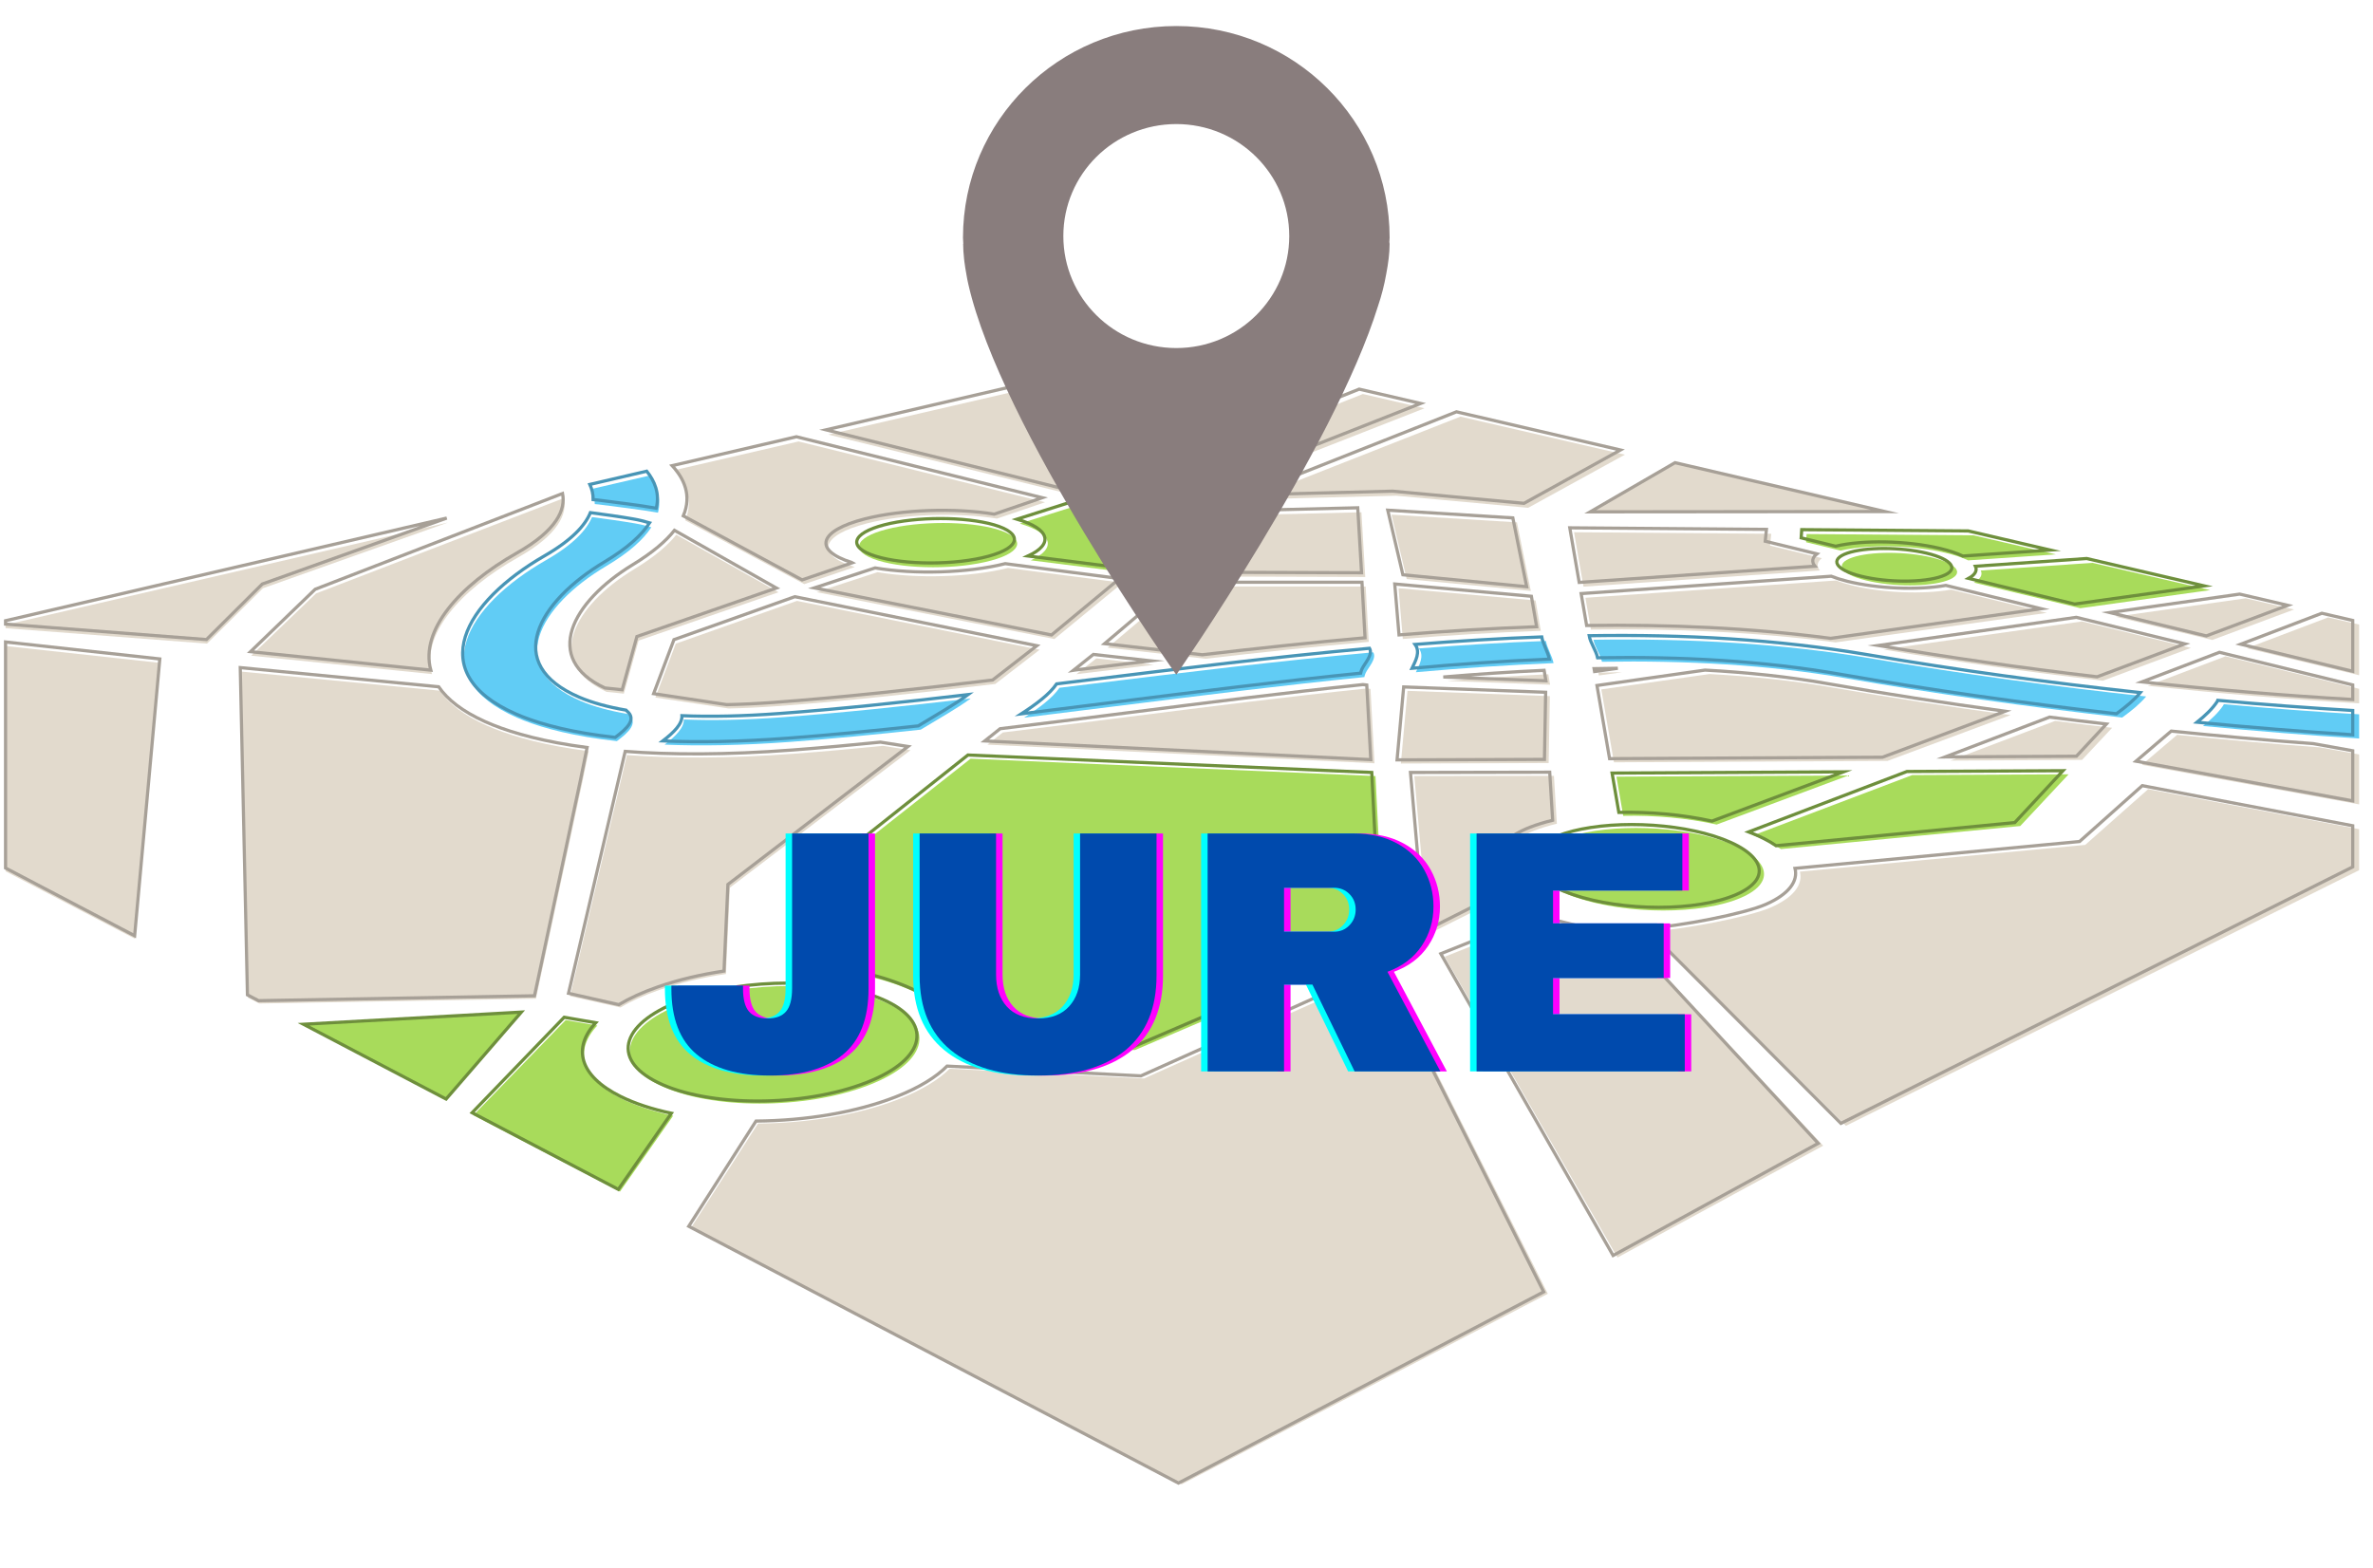 <?xml version="1.0" encoding="utf-8"?>
<svg viewBox="0 266.612 597.52 394.867" xmlns="http://www.w3.org/2000/svg">
  <defs>
    <clipPath id="3f9507b22b">
      <path d="M 0.016 417 L 52 417 L 52 515 L 0.016 515 Z M 0.016 417 " clip-rule="nonzero"/>
    </clipPath>
    <clipPath id="a5dde7b386">
      <path d="M 0.016 386 L 125 386 L 125 441 L 0.016 441 Z M 0.016 386 " clip-rule="nonzero"/>
    </clipPath>
    <clipPath id="40c1750517">
      <path d="M 197 354.988 L 350 354.988 L 350 403 L 197 403 Z M 197 354.988 " clip-rule="nonzero"/>
    </clipPath>
    <clipPath id="bca90b5cf9">
      <path d="M 265 354.988 L 371 354.988 L 371 406 L 265 406 Z M 265 354.988 " clip-rule="nonzero"/>
    </clipPath>
    <clipPath id="3cf70b4cd6">
      <path d="M 173 511 L 390 511 L 390 640.906 L 173 640.906 Z M 173 511 " clip-rule="nonzero"/>
    </clipPath>
    <clipPath id="5125b8c331">
      <path d="M 162 499 L 402 499 L 402 640.906 L 162 640.906 Z M 162 499 " clip-rule="nonzero"/>
    </clipPath>
    <clipPath id="1e679cdfa6">
      <path d="M 415.348 465 L 594.027 465 L 594.027 550.902 L 415.348 550.902 Z M 415.348 465 " clip-rule="nonzero"/>
    </clipPath>
    <clipPath id="eb59e9a896">
      <path d="M 404.195 453.227 L 594.027 453.227 L 594.027 562 L 404.195 562 Z M 404.195 453.227 " clip-rule="nonzero"/>
    </clipPath>
    <clipPath id="f22b51eb5c">
      <path d="M 540.789 431 L 594.027 431 L 594.027 444 L 540.789 444 Z M 540.789 431 " clip-rule="nonzero"/>
    </clipPath>
    <clipPath id="12d7882bf1">
      <path d="M 529 420 L 594.027 420 L 594.027 456 L 529 456 Z M 529 420 " clip-rule="nonzero"/>
    </clipPath>
    <clipPath id="e5e1bc9484">
      <path d="M 565 422 L 594.027 422 L 594.027 437 L 565 437 Z M 565 422 " clip-rule="nonzero"/>
    </clipPath>
    <clipPath id="1af31a2a20">
      <path d="M 554 410 L 594.027 410 L 594.027 449 L 554 449 Z M 554 410 " clip-rule="nonzero"/>
    </clipPath>
    <clipPath id="b08acb21cf">
      <path d="M 539 451 L 594.027 451 L 594.027 469.973 L 539 469.973 Z M 539 451 " clip-rule="nonzero"/>
    </clipPath>
    <clipPath id="377938b434">
      <path d="M 527 440 L 594.027 440 L 594.027 481 L 527 481 Z M 527 440 " clip-rule="nonzero"/>
    </clipPath>
    <clipPath id="9a5774a04b">
      <path d="M 554 443.457 L 594.027 443.457 L 594.027 453 L 554 453 Z M 554 443.457 " clip-rule="nonzero"/>
    </clipPath>
    <clipPath id="7210fbeb14">
      <path d="M 543 432.297 L 594.027 432.297 L 594.027 464 L 543 464 Z M 543 432.297 " clip-rule="nonzero"/>
    </clipPath>
    <clipPath id="97b646ae10">
      <path d="M 242.48 273.031 L 349.906 273.031 L 349.906 436.652 L 242.48 436.652 Z M 242.48 273.031 " clip-rule="nonzero"/>
    </clipPath>
  </defs>
  <path stroke-linecap="butt" transform="matrix(0.139, 0, 0, -0.14, 1.391, 737.888)" fill-opacity="1" fill="#a8db5b" fill-rule="nonzero" stroke-linejoin="miter" d="M 798.094 1389.449 L 934.442 1545.85 L 539.805 1523.959 Z M 798.094 1389.449 " stroke="#6e8f3c" stroke-width="5.757" stroke-opacity="1" stroke-miterlimit="10"/>
  <path fill="#a8db5b" d="M 259.551 407.707 L 285.023 410.918 L 291.613 396.07 L 270.285 394.199 L 256.777 398.461 C 265.148 400.926 266.074 404.719 259.551 407.707 " fill-opacity="1" fill-rule="nonzero"/>
  <path stroke-linecap="butt" transform="matrix(0.139, 0, 0, -0.14, 1.391, 737.888)" fill="none" stroke-linejoin="miter" d="M 1852.214 2366.207 L 2034.972 2343.196 L 2082.253 2449.6 L 1929.23 2463.009 L 1832.315 2432.468 C 1892.375 2414.804 1899.018 2387.622 1852.214 2366.207 Z M 1852.214 2366.207 " stroke="#6e8f3c" stroke-width="5.757" stroke-opacity="1" stroke-miterlimit="10"/>
  <path fill="#a8db5b" d="M 249.59 407.762 C 241.27 410.02 228.406 410.02 221.098 407.762 C 213.902 405.535 214.973 402.012 223.27 399.879 C 231.438 397.785 243.742 397.785 250.961 399.879 C 258.293 402.012 257.781 405.535 249.59 407.762 " fill-opacity="1" fill-rule="nonzero"/>
  <path stroke-linecap="butt" transform="matrix(0.139, 0, 0, -0.14, 1.391, 737.888)" fill="none" stroke-linejoin="miter" d="M 1780.747 2365.815 C 1721.052 2349.635 1628.761 2349.635 1576.324 2365.815 C 1524.7 2381.771 1532.379 2407.022 1591.907 2422.306 C 1650.51 2437.311 1738.792 2437.311 1790.584 2422.306 C 1843.189 2407.022 1839.518 2381.771 1780.747 2365.815 Z M 1780.747 2365.815 " stroke="#6e8f3c" stroke-width="5.757" stroke-opacity="1" stroke-miterlimit="10"/>
  <path fill="#a8db5b" d="M 229.145 515.867 C 238.184 519.688 240.738 524.293 239.328 529.559 L 285.789 531.023 L 348.484 504.238 L 346.348 462.035 L 244.391 457.656 L 202.172 490.934 L 202.266 510.648 C 213.059 510.867 221.391 512.578 229.145 515.867 " fill-opacity="1" fill-rule="nonzero"/>
  <path stroke-linecap="butt" transform="matrix(0.139, 0, 0, -0.14, 1.391, 737.888)" fill="none" stroke-linejoin="miter" d="M 1634.058 1591.088 C 1698.911 1563.71 1717.24 1530.706 1707.123 1492.97 L 2040.466 1482.472 L 2490.285 1674.425 L 2474.955 1976.87 L 1743.444 2008.251 L 1440.538 1769.772 L 1441.21 1628.488 C 1518.647 1626.92 1578.426 1614.659 1634.058 1591.088 Z M 1634.058 1591.088 " stroke="#6e8f3c" stroke-width="5.757" stroke-opacity="1" stroke-miterlimit="10"/>
  <path fill="#a8db5b" d="M 156.699 543.359 C 146.176 538.164 144.539 531.105 150.414 524.848 L 142.441 523.48 L 119.199 547.434 L 156.113 566.672 L 169.508 547.566 C 164.672 546.551 160.32 545.141 156.699 543.359 " fill-opacity="1" fill-rule="nonzero"/>
  <path stroke-linecap="butt" transform="matrix(0.139, 0, 0, -0.14, 1.391, 737.888)" fill="none" stroke-linejoin="miter" d="M 1114.285 1394.068 C 1038.783 1431.3 1027.04 1481.884 1069.191 1526.73 L 1011.99 1536.528 L 845.234 1364.871 L 1110.081 1227.001 L 1206.183 1363.919 C 1171.487 1371.197 1140.266 1381.303 1114.285 1394.068 Z M 1114.285 1394.068 " stroke="#6e8f3c" stroke-width="5.757" stroke-opacity="1" stroke-miterlimit="10"/>
  <path fill="#a8db5b" d="M 218.75 539.871 C 202.816 546.055 178.902 546.055 166.141 539.871 C 153.746 533.883 157.07 524.516 172.844 518.957 C 188.18 513.551 210.23 513.551 222.785 518.957 C 235.699 524.516 234.227 533.883 218.75 539.871 " fill-opacity="1" fill-rule="nonzero"/>
  <path stroke-linecap="butt" transform="matrix(0.139, 0, 0, -0.14, 1.391, 737.888)" fill="none" stroke-linejoin="miter" d="M 1559.481 1419.066 C 1445.162 1374.752 1273.586 1374.752 1182.025 1419.066 C 1093.098 1461.981 1116.948 1529.11 1230.117 1568.945 C 1340.148 1607.688 1498.356 1607.688 1588.432 1568.945 C 1681.086 1529.11 1670.52 1461.981 1559.481 1419.066 Z M 1559.481 1419.066 " stroke="#6e8f3c" stroke-width="5.757" stroke-opacity="1" stroke-miterlimit="10"/>
  <path fill="#a8db5b" d="M 448.438 480.418 L 508.699 474.613 L 520.875 461.594 L 481.477 461.793 L 441.508 476.949 C 444.301 478.016 446.621 479.184 448.438 480.418 " fill-opacity="1" fill-rule="nonzero"/>
  <path stroke-linecap="butt" transform="matrix(0.139, 0, 0, -0.14, 1.391, 737.888)" fill="none" stroke-linejoin="miter" d="M 3207.418 1845.103 L 3639.778 1886.73 L 3727.135 1980.033 L 3444.463 1978.605 L 3157.7 1869.99 C 3177.739 1862.347 3194.386 1853.977 3207.418 1845.103 Z M 3207.418 1845.103 " stroke="#6e8f3c" stroke-width="5.757" stroke-opacity="1" stroke-miterlimit="10"/>
  <path fill="#a8db5b" d="M 432.25 474.246 L 465.445 461.883 L 407.023 462.188 L 408.73 472.059 C 416.555 471.883 424.824 472.609 432.25 474.246 " fill-opacity="1" fill-rule="nonzero"/>
  <path stroke-linecap="butt" transform="matrix(0.139, 0, 0, -0.14, 1.391, 737.888)" fill="none" stroke-linejoin="miter" d="M 3091.278 1889.361 L 3329.444 1977.962 L 2910.285 1975.778 L 2922.532 1905.038 C 2978.669 1906.298 3038 1901.091 3091.278 1889.361 Z M 3091.278 1889.361 " stroke="#6e8f3c" stroke-width="5.757" stroke-opacity="1" stroke-miterlimit="10"/>
  <path fill="#a8db5b" d="M 438.371 492.68 C 428.484 496.957 409.793 496.957 397.105 492.68 C 384.715 488.504 383.141 481.934 393.133 478 C 402.906 474.145 420.441 474.145 432.734 478 C 445.301 481.934 448.031 488.504 438.371 492.68 " fill-opacity="1" fill-rule="nonzero"/>
  <path stroke-linecap="butt" transform="matrix(0.139, 0, 0, -0.14, 1.391, 737.888)" fill="none" stroke-linejoin="miter" d="M 3135.195 1757.259 C 3064.261 1726.606 2930.156 1726.606 2839.127 1757.259 C 2750.228 1787.184 2738.933 1834.27 2810.624 1862.459 C 2880.745 1890.089 3006.555 1890.089 3094.753 1862.459 C 3184.913 1834.27 3204.504 1787.184 3135.195 1757.259 Z M 3135.195 1757.259 " stroke="#6e8f3c" stroke-width="5.757" stroke-opacity="1" stroke-miterlimit="10"/>
  <path fill="#a8db5b" d="M 526.859 408.34 L 498.766 410.277 C 499.27 411.348 498.711 412.406 497.035 413.328 L 523.828 419.77 L 556.516 415.207 L 526.859 408.34 " fill-opacity="1" fill-rule="nonzero"/>
  <path stroke-linecap="butt" transform="matrix(0.139, 0, 0, -0.14, 1.391, 737.888)" fill="none" stroke-linejoin="miter" d="M 3770.071 2361.672 L 3568.507 2347.787 C 3572.123 2340.117 3568.115 2332.53 3556.092 2325.924 L 3748.323 2279.762 L 3982.846 2312.459 Z M 3770.071 2361.672 " stroke="#6e8f3c" stroke-width="5.757" stroke-opacity="1" stroke-miterlimit="10"/>
  <path fill="#a8db5b" d="M 489.805 405.805 C 492.172 406.367 494.113 407.016 495.586 407.719 L 517.664 406.215 L 496.949 401.418 L 454.906 401.094 L 454.766 403.156 L 463.477 405.254 C 470.281 403.641 481.395 403.816 489.805 405.805 " fill-opacity="1" fill-rule="nonzero"/>
  <path stroke-linecap="butt" transform="matrix(0.139, 0, 0, -0.14, 1.391, 737.888)" fill="none" stroke-linejoin="miter" d="M 3504.215 2379.84 C 3521.199 2375.809 3535.128 2371.162 3545.694 2366.123 L 3704.098 2376.901 L 3555.475 2411.277 L 3253.83 2413.6 L 3252.821 2398.82 L 3315.319 2383.787 C 3364.14 2395.348 3443.875 2394.089 3504.215 2379.84 Z M 3504.215 2379.84 " stroke="#6e8f3c" stroke-width="5.757" stroke-opacity="1" stroke-miterlimit="10"/>
  <path fill="#a8db5b" d="M 490.316 412.785 C 485.754 414.422 476.562 414.422 469.906 412.785 C 463.324 411.164 461.816 408.566 466.422 406.992 C 470.969 405.434 479.875 405.434 486.414 406.992 C 493.023 408.566 494.824 411.164 490.316 412.785 " fill-opacity="1" fill-rule="nonzero"/>
  <path stroke-linecap="butt" transform="matrix(0.139, 0, 0, -0.14, 1.391, 737.888)" fill="none" stroke-linejoin="miter" d="M 3507.887 2329.815 C 3475.152 2318.086 3409.207 2318.086 3361.45 2329.815 C 3314.226 2341.432 3303.408 2360.048 3336.451 2371.33 C 3369.073 2382.499 3432.973 2382.499 3479.888 2371.33 C 3527.309 2360.048 3540.229 2341.432 3507.887 2329.815 Z M 3507.887 2329.815 " stroke="#6e8f3c" stroke-width="5.757" stroke-opacity="1" stroke-miterlimit="10"/>
  <path fill="#e2dacd" d="M 354.402 440.574 L 390.254 441.906 L 389.949 458.758 L 352.734 458.879 L 354.402 440.574 " fill-opacity="1" fill-rule="nonzero"/>
  <path stroke-linecap="butt" transform="matrix(0.139, 0, 0, -0.14, 1.391, 737.888)" fill="none" stroke-linejoin="miter" d="M 2532.745 2130.668 L 2789.969 2121.122 L 2787.783 2000.357 L 2520.778 1999.489 Z M 2532.745 2130.668 " stroke="#a7a097" stroke-width="5.757" stroke-opacity="1" stroke-miterlimit="10"/>
  <path fill="#e2dacd" d="M 354.203 412.422 L 385.457 415.414 L 381.965 398.145 L 350.383 396.207 L 354.203 412.422 " fill-opacity="1" fill-rule="nonzero"/>
  <path stroke-linecap="butt" transform="matrix(0.139, 0, 0, -0.14, 1.391, 737.888)" fill="none" stroke-linejoin="miter" d="M 2531.315 2332.418 L 2755.553 2310.975 L 2730.497 2434.736 L 2503.906 2448.621 Z M 2531.315 2332.418 " stroke="#a7a097" stroke-width="5.757" stroke-opacity="1" stroke-miterlimit="10"/>
  <path fill="#e2dacd" d="M 342.809 395.609 L 305.57 396.5 L 298.918 411.773 L 343.77 411.91 L 342.809 395.609 " fill-opacity="1" fill-rule="nonzero"/>
  <path stroke-linecap="butt" transform="matrix(0.139, 0, 0, -0.14, 1.391, 737.888)" fill="none" stroke-linejoin="miter" d="M 2449.563 2452.904 L 2182.39 2446.521 L 2134.661 2337.065 L 2456.458 2336.086 Z M 2449.563 2452.904 " stroke="#a7a097" stroke-width="5.757" stroke-opacity="1" stroke-miterlimit="10"/>
  <path fill="#e2dacd" d="M 1.398 429.285 L 1.398 486.023 L 33.992 503.012 L 40.348 433.543 L 1.398 429.285 " fill-opacity="1" fill-rule="nonzero"/>
  <g clip-path="url(#3f9507b22b)">
    <path stroke-linecap="butt" transform="matrix(0.139, 0, 0, -0.14, 1.391, 737.888)" fill="none" stroke-linejoin="miter" d="M 0.05 2211.569 L 0.05 1804.96 L 233.9 1683.215 L 279.499 2181.056 Z M 0.05 2211.569 " stroke="#a7a097" stroke-width="5.757" stroke-opacity="1" stroke-miterlimit="10"/>
  </g>
  <path fill="#e2dacd" d="M 1.398 423.949 L 1.398 424.801 L 52.125 428.68 L 66.219 414.738 L 112.797 398.188 L 1.398 423.949 " fill-opacity="1" fill-rule="nonzero"/>
  <g clip-path="url(#a5dde7b386)">
    <path stroke-linecap="butt" transform="matrix(0.139, 0, 0, -0.14, 1.391, 737.888)" fill="none" stroke-linejoin="miter" d="M 0.05 2249.809 L 0.05 2243.706 L 363.997 2215.908 L 465.116 2315.818 L 799.3 2434.428 Z M 0.05 2249.809 " stroke="#a7a097" stroke-width="5.757" stroke-opacity="1" stroke-miterlimit="10"/>
  </g>
  <path fill="#e2dacd" d="M 297.957 355.367 L 208.559 376.043 L 269.602 391.094 L 337.996 364.633 L 297.957 355.367 " fill-opacity="1" fill-rule="nonzero"/>
  <g clip-path="url(#40c1750517)">
    <path stroke-linecap="butt" transform="matrix(0.139, 0, 0, -0.14, 1.391, 737.888)" fill="none" stroke-linejoin="miter" d="M 2127.767 2741.295 L 1486.361 2593.124 L 1924.325 2485.264 L 2415.035 2674.894 Z M 2127.767 2741.295 " stroke="#a7a097" stroke-width="5.757" stroke-opacity="1" stroke-miterlimit="10"/>
  </g>
  <path fill="#e2dacd" d="M 343.164 365.828 L 276.734 392.227 L 295.477 394.195 L 358.688 369.422 L 343.164 365.828 " fill-opacity="1" fill-rule="nonzero"/>
  <g clip-path="url(#bca90b5cf9)">
    <path stroke-linecap="butt" transform="matrix(0.139, 0, 0, -0.14, 1.391, 737.888)" fill="none" stroke-linejoin="miter" d="M 2452.114 2666.328 L 1975.501 2477.146 L 2109.97 2463.037 L 2563.489 2640.574 Z M 2452.114 2666.328 " stroke="#a7a097" stroke-width="5.757" stroke-opacity="1" stroke-miterlimit="10"/>
  </g>
  <path fill="#e2dacd" d="M 367.738 371.52 L 314.77 392.367 L 351.617 391.438 L 384.785 394.484 L 409.141 381.102 L 367.738 371.52 " fill-opacity="1" fill-rule="nonzero"/>
  <path stroke-linecap="butt" transform="matrix(0.139, 0, 0, -0.14, 1.391, 737.888)" fill="none" stroke-linejoin="miter" d="M 2628.426 2625.541 L 2248.392 2476.138 L 2512.762 2482.801 L 2750.732 2460.966 L 2925.475 2556.872 Z M 2628.426 2625.541 " stroke="#a7a097" stroke-width="5.757" stroke-opacity="1" stroke-miterlimit="10"/>
  <path stroke-linecap="butt" transform="matrix(0.139, 0, 0, -0.14, 1.391, 737.888)" fill-opacity="1" fill="#e2dacd" fill-rule="nonzero" stroke-linejoin="miter" d="M 3024.323 2534.057 L 2870.712 2445.653 L 3404.61 2446.129 Z M 3024.323 2534.057 " stroke="#a7a097" stroke-width="5.757" stroke-opacity="1" stroke-miterlimit="10"/>
  <path fill="#e2dacd" d="M 565.473 417.273 L 532.703 421.906 L 557.051 427.766 L 577.637 420.09 L 565.473 417.273 " fill-opacity="1" fill-rule="nonzero"/>
  <path stroke-linecap="butt" transform="matrix(0.139, 0, 0, -0.14, 1.391, 737.888)" fill="none" stroke-linejoin="miter" d="M 4047.11 2297.65 L 3811.998 2264.45 L 3986.685 2222.459 L 4134.383 2277.467 Z M 4047.11 2297.65 " stroke="#a7a097" stroke-width="5.757" stroke-opacity="1" stroke-miterlimit="10"/>
  <path fill="#e2dacd" d="M 282.68 413.371 L 253.805 409.629 C 244.27 412 230.914 412.367 220.949 410.699 L 205.594 415.715 L 265.488 427.527 L 282.68 413.371 " fill-opacity="1" fill-rule="nonzero"/>
  <path stroke-linecap="butt" transform="matrix(0.139, 0, 0, -0.14, 1.391, 737.888)" fill="none" stroke-linejoin="miter" d="M 2018.157 2325.616 L 1810.987 2352.434 C 1742.576 2335.442 1646.754 2332.81 1575.259 2344.764 L 1465.089 2308.82 L 1894.814 2224.167 Z M 2018.157 2325.616 " stroke="#a7a097" stroke-width="5.757" stroke-opacity="1" stroke-miterlimit="10"/>
  <g clip-path="url(#3cf70b4cd6)">
    <path fill="#e2dacd" d="M 348.805 511.09 L 288.066 538.188 L 239.113 535.734 C 236.371 538.488 232.129 541.109 226.402 543.359 C 216.227 547.367 203.398 549.438 190.875 549.531 L 173.891 575.941 L 297.535 640.391 L 389.75 592.395 L 348.805 511.09 " fill-opacity="1" fill-rule="nonzero"/>
  </g>
  <g clip-path="url(#5125b8c331)">
    <path stroke-linecap="butt" transform="matrix(0.139, 0, 0, -0.14, 1.391, 737.888)" fill="none" stroke-linejoin="miter" d="M 2492.583 1625.324 L 2056.805 1431.132 L 1705.581 1448.712 C 1685.907 1428.976 1655.47 1410.192 1614.384 1394.068 C 1541.376 1365.346 1449.338 1350.51 1359.486 1349.838 L 1237.628 1160.572 L 2124.74 698.703 L 2786.353 1042.663 Z M 2492.583 1625.324 " stroke="#a7a097" stroke-width="5.757" stroke-opacity="1" stroke-miterlimit="10"/>
  </g>
  <g clip-path="url(#1e679cdfa6)">
    <path fill="#e2dacd" d="M 594.027 475.41 L 540.891 465.344 L 525.055 479.367 L 453.211 486.102 C 454.02 489.336 451.703 492.562 445.879 495.121 C 440.473 497.496 423.812 500.734 415.629 501.129 L 464.797 550.109 L 594.027 485.738 L 594.027 475.41 " fill-opacity="1" fill-rule="nonzero"/>
  </g>
  <g clip-path="url(#eb59e9a896)">
    <path stroke-linecap="butt" transform="matrix(0.139, 0, 0, -0.14, 1.391, 737.888)" fill="none" stroke-linejoin="miter" d="M 4251.981 1881.019 L 3870.741 1953.159 L 3757.123 1852.661 L 3241.666 1804.4 C 3247.468 1781.221 3230.848 1758.099 3189.061 1739.763 C 3150.273 1722.742 3030.741 1699.536 2972.027 1696.708 L 3324.792 1345.695 L 4251.981 1807.004 Z M 4251.981 1881.019 " stroke="#a7a097" stroke-width="5.757" stroke-opacity="1" stroke-miterlimit="10"/>
  </g>
  <path fill="#e2dacd" d="M 386.301 475.781 C 388.043 475.105 389.965 474.527 392.016 474.031 L 391.277 461.973 L 356.121 462.035 L 359.621 501.852 L 382.215 490.535 C 375.695 487.039 375.383 480.023 386.301 475.781 " fill-opacity="1" fill-rule="nonzero"/>
  <path stroke-linecap="butt" transform="matrix(0.139, 0, 0, -0.14, 1.391, 737.888)" fill="none" stroke-linejoin="miter" d="M 2761.606 1878.36 C 2774.106 1883.203 2787.895 1887.346 2802.609 1890.901 L 2797.312 1977.318 L 2545.076 1976.87 L 2570.188 1691.53 L 2732.291 1772.627 C 2685.515 1797.682 2683.273 1847.959 2761.606 1878.36 Z M 2761.606 1878.36 " stroke="#a7a097" stroke-width="5.757" stroke-opacity="1" stroke-miterlimit="10"/>
  <path fill="#e2dacd" d="M 410.855 503.281 C 407.086 502.664 391.43 498.91 388.102 497.867 L 363.777 507.527 L 407.281 583.27 L 459.07 555.117 L 410.855 503.281 " fill-opacity="1" fill-rule="nonzero"/>
  <path stroke-linecap="butt" transform="matrix(0.139, 0, 0, -0.14, 1.391, 737.888)" fill="none" stroke-linejoin="miter" d="M 2937.779 1681.284 C 2910.733 1685.707 2798.405 1712.609 2774.526 1720.083 L 2600.008 1650.855 L 2912.135 1108.056 L 3283.705 1309.807 Z M 2937.779 1681.284 " stroke="#a7a097" stroke-width="5.757" stroke-opacity="1" stroke-miterlimit="10"/>
  <path fill="#e2dacd" d="M 458.738 407.172 L 445.695 404 L 446 401.023 L 396.344 400.637 L 398.719 414.336 L 458.242 410.27 C 457.379 409.207 457.516 408.125 458.738 407.172 " fill-opacity="1" fill-rule="nonzero"/>
  <path stroke-linecap="butt" transform="matrix(0.139, 0, 0, -0.14, 1.391, 737.888)" fill="none" stroke-linejoin="miter" d="M 3281.323 2370.042 L 3187.744 2392.773 L 3189.93 2414.104 L 2833.662 2416.876 L 2850.701 2318.702 L 3277.764 2347.843 C 3271.57 2355.457 3272.551 2363.212 3281.323 2370.042 Z M 3281.323 2370.042 " stroke="#a7a097" stroke-width="5.757" stroke-opacity="1" stroke-miterlimit="10"/>
  <path fill="#e2dacd" d="M 130.449 406.98 C 140.699 401.211 142.828 396.008 142.035 392.023 L 79.57 416.059 L 63.246 431.723 L 108.77 436.355 C 106.02 426.391 115.883 415.184 130.449 406.98 " fill-opacity="1" fill-rule="nonzero"/>
  <path stroke-linecap="butt" transform="matrix(0.139, 0, 0, -0.14, 1.391, 737.888)" fill="none" stroke-linejoin="miter" d="M 925.95 2371.414 C 999.49 2412.761 1014.765 2450.048 1009.075 2478.602 L 560.909 2306.356 L 443.788 2194.101 L 770.405 2160.901 C 750.674 2232.313 821.44 2312.627 925.95 2371.414 Z M 925.95 2371.414 " stroke="#a7a097" stroke-width="5.757" stroke-opacity="1" stroke-miterlimit="10"/>
  <path fill="#e2dacd" d="M 159.719 409.914 C 144.32 419.23 136.816 433.488 152.727 440.832 L 157.086 441.277 L 160.805 427.918 L 196.031 415.75 L 170.289 401.262 C 168.145 403.961 164.773 406.855 159.719 409.914 " fill-opacity="1" fill-rule="nonzero"/>
  <path stroke-linecap="butt" transform="matrix(0.139, 0, 0, -0.14, 1.391, 737.888)" fill="none" stroke-linejoin="miter" d="M 1135.95 2350.39 C 1025.471 2283.625 971.632 2181.448 1085.783 2128.82 L 1117.06 2125.629 L 1143.741 2221.367 L 1396.481 2308.568 L 1211.788 2412.397 C 1196.402 2393.053 1172.215 2372.31 1135.95 2350.39 Z M 1135.95 2350.39 " stroke="#a7a097" stroke-width="5.757" stroke-opacity="1" stroke-miterlimit="10"/>
  <path fill="#e2dacd" d="M 148.23 455.77 C 137.344 454.355 129.711 452.207 124.496 450.125 C 123.793 449.848 123.098 449.559 122.438 449.258 C 116.77 446.723 112.973 443.754 110.754 440.531 L 60.656 435.719 L 62.469 517.855 L 65.273 519.312 L 134.945 518.09 L 146.613 463.66 L 148.23 455.77 " fill-opacity="1" fill-rule="nonzero"/>
  <path stroke-linecap="butt" transform="matrix(0.139, 0, 0, -0.14, 1.391, 737.888)" fill="none" stroke-linejoin="miter" d="M 1053.525 2021.744 C 975.416 2031.906 920.653 2047.302 883.238 2062.223 C 878.193 2064.21 873.204 2066.282 868.468 2068.437 C 827.802 2086.605 800.561 2107.881 784.642 2130.975 L 425.207 2165.464 L 438.211 1576.839 L 458.333 1566.398 L 958.208 1575.16 L 1041.922 1965.224 Z M 1053.525 2021.744 " stroke="#a7a097" stroke-width="5.757" stroke-opacity="1" stroke-miterlimit="10"/>
  <path fill="#e2dacd" d="M 165.027 442.254 L 183.477 445.016 C 187.227 444.941 191.23 444.754 195.516 444.445 C 212.383 443.223 231.062 441.168 250.613 438.84 L 261.789 430.219 L 200.676 417.922 L 170.16 428.699 L 165.027 442.254 " fill-opacity="1" fill-rule="nonzero"/>
  <path stroke-linecap="butt" transform="matrix(0.139, 0, 0, -0.14, 1.391, 737.888)" fill="none" stroke-linejoin="miter" d="M 1174.037 2118.63 L 1306.405 2098.839 C 1333.31 2099.371 1362.037 2100.714 1392.781 2102.926 C 1513.798 2111.688 1647.819 2126.412 1788.09 2143.097 L 1868.273 2204.879 L 1429.804 2293.003 L 1210.864 2215.769 Z M 1174.037 2118.63 " stroke="#a7a097" stroke-width="5.757" stroke-opacity="1" stroke-miterlimit="10"/>
  <path fill="#e2dacd" d="M 172.516 397.633 L 202.516 413.707 L 215.219 409.391 C 215.18 409.367 215.133 409.359 215.086 409.348 C 205.141 406.234 206.773 401.336 218.32 398.402 C 227.762 396 241.098 395.609 251.039 397.203 L 263.156 393.078 L 201.078 377.777 L 169.707 385.031 C 172.598 388.129 174.766 392.449 172.516 397.633 " fill-opacity="1" fill-rule="nonzero"/>
  <path stroke-linecap="butt" transform="matrix(0.139, 0, 0, -0.14, 1.391, 737.888)" fill="none" stroke-linejoin="miter" d="M 1227.763 2438.403 L 1443.004 2323.209 L 1534.145 2354.142 C 1533.865 2354.31 1533.529 2354.366 1533.192 2354.45 C 1461.838 2376.761 1473.553 2411.865 1556.398 2432.888 C 1624.137 2450.104 1719.818 2452.904 1791.145 2441.482 L 1878.082 2471.044 L 1432.69 2580.695 L 1207.612 2528.711 C 1228.352 2506.512 1243.906 2475.55 1227.763 2438.403 Z M 1227.763 2438.403 " stroke="#a7a097" stroke-width="5.757" stroke-opacity="1" stroke-miterlimit="10"/>
  <path fill="#e2dacd" d="M 271.48 436.324 C 277.797 435.555 284.152 434.781 290.531 434.016 L 276.051 432.41 L 271.039 436.379 C 271.184 436.355 271.336 436.34 271.48 436.324 " fill-opacity="1" fill-rule="nonzero"/>
  <path stroke-linecap="butt" transform="matrix(0.139, 0, 0, -0.14, 1.391, 737.888)" fill="none" stroke-linejoin="miter" d="M 1937.806 2161.125 C 1983.124 2166.639 2028.723 2172.182 2074.489 2177.669 L 1970.596 2189.174 L 1934.639 2160.733 C 1935.676 2160.901 1936.769 2161.013 1937.806 2161.125 Z M 1937.806 2161.125 " stroke="#a7a097" stroke-width="5.757" stroke-opacity="1" stroke-miterlimit="10"/>
  <path fill="#e2dacd" d="M 344.129 439.98 C 324.609 441.996 304.402 444.555 284.078 447.133 C 273.418 448.477 262.879 449.809 252.512 451.055 L 248.633 454.125 L 346.098 458.82 L 345.086 440.09 L 344.129 439.98 " fill-opacity="1" fill-rule="nonzero"/>
  <path stroke-linecap="butt" transform="matrix(0.139, 0, 0, -0.14, 1.391, 737.888)" fill="none" stroke-linejoin="miter" d="M 2459.036 2134.923 C 2318.989 2120.478 2174.01 2102.142 2028.19 2083.666 C 1951.707 2074.036 1876.092 2064.49 1801.711 2055.56 L 1773.881 2033.557 L 2473.161 1999.909 L 2465.902 2134.139 Z M 2459.036 2134.923 " stroke="#a7a097" stroke-width="5.757" stroke-opacity="1" stroke-miterlimit="10"/>
  <path fill="#e2dacd" d="M 387.973 425.461 L 386.648 417.816 L 352.148 414.734 L 353.227 427.508 C 364.863 426.578 376.469 425.863 387.973 425.461 " fill-opacity="1" fill-rule="nonzero"/>
  <path stroke-linecap="butt" transform="matrix(0.139, 0, 0, -0.14, 1.391, 737.888)" fill="none" stroke-linejoin="miter" d="M 2773.602 2238.975 L 2764.101 2293.759 L 2516.574 2315.846 L 2524.309 2224.307 C 2607.799 2230.969 2691.065 2236.092 2773.602 2238.975 Z M 2773.602 2238.975 " stroke="#a7a097" stroke-width="5.757" stroke-opacity="1" stroke-miterlimit="10"/>
  <path fill="#e2dacd" d="M 364.414 438.074 L 390.316 439.031 L 389.867 436.398 C 381.543 436.781 373.047 437.352 364.414 438.074 " fill-opacity="1" fill-rule="nonzero"/>
  <path stroke-linecap="butt" transform="matrix(0.139, 0, 0, -0.14, 1.391, 737.888)" fill="none" stroke-linejoin="miter" d="M 2604.576 2148.584 L 2790.417 2141.725 L 2787.194 2160.593 C 2727.47 2157.849 2666.514 2153.762 2604.576 2148.584 Z M 2604.576 2148.584 " stroke="#a7a097" stroke-width="5.757" stroke-opacity="1" stroke-miterlimit="10"/>
  <path fill="#e2dacd" d="M 474.844 430.262 C 492.426 433.234 510.859 435.848 529.48 438.027 L 551.664 429.766 L 524.246 423.098 L 474.246 430.164 C 474.441 430.195 474.641 430.23 474.844 430.262 " fill-opacity="1" fill-rule="nonzero"/>
  <path stroke-linecap="butt" transform="matrix(0.139, 0, 0, -0.14, 1.391, 737.888)" fill="none" stroke-linejoin="miter" d="M 3396.875 2204.571 C 3523.021 2183.268 3655.276 2164.54 3788.877 2148.919 L 3948.037 2208.126 L 3751.322 2255.912 L 3392.587 2205.271 C 3393.988 2205.047 3395.418 2204.795 3396.875 2204.571 Z M 3396.875 2204.571 " stroke="#a7a097" stroke-width="5.757" stroke-opacity="1" stroke-miterlimit="10"/>
  <path fill="#e2dacd" d="M 461.566 439.762 C 451.523 437.996 441.148 436.918 430.488 436.344 L 403.207 440.211 L 406.391 458.574 L 475.277 458.215 L 506.266 446.676 C 490.941 444.598 475.938 442.285 461.566 439.762 " fill-opacity="1" fill-rule="nonzero"/>
  <path stroke-linecap="butt" transform="matrix(0.139, 0, 0, -0.14, 1.391, 737.888)" fill="none" stroke-linejoin="miter" d="M 3301.614 2136.49 C 3229.559 2149.143 3155.121 2156.87 3078.638 2160.985 L 2882.903 2133.271 L 2905.745 2001.672 L 3400.014 2004.248 L 3622.317 2086.941 C 3512.371 2101.834 3404.722 2118.406 3301.614 2136.49 Z M 3301.614 2136.49 " stroke="#a7a097" stroke-width="5.757" stroke-opacity="1" stroke-miterlimit="10"/>
  <path fill="#e2dacd" d="M 462.207 428.375 L 515.395 420.945 L 491.301 415.086 C 484.27 416.312 474.082 415.953 466.34 414.035 C 464.805 413.652 463.488 413.234 462.355 412.785 L 399.207 417.141 L 400.598 425.148 C 421.281 424.867 441.859 425.723 462.207 428.375 " fill-opacity="1" fill-rule="nonzero"/>
  <path stroke-linecap="butt" transform="matrix(0.139, 0, 0, -0.14, 1.391, 737.888)" fill="none" stroke-linejoin="miter" d="M 3306.21 2218.092 L 3687.814 2271.336 L 3514.949 2313.327 C 3464.502 2304.537 3391.41 2307.112 3335.862 2320.857 C 3324.848 2323.6 3315.403 2326.596 3307.275 2329.815 L 2854.233 2298.602 L 2864.182 2241.215 C 3012.58 2243.23 3160.222 2237.1 3306.21 2218.092 Z M 3306.21 2218.092 " stroke="#a7a097" stroke-width="5.757" stroke-opacity="1" stroke-miterlimit="10"/>
  <path fill="#e2dacd" d="M 402.477 435.98 L 402.602 436.703 L 408.465 435.887 C 406.484 435.902 404.48 435.938 402.477 435.98 " fill-opacity="1" fill-rule="nonzero"/>
  <path stroke-linecap="butt" transform="matrix(0.139, 0, 0, -0.14, 1.391, 737.888)" fill="none" stroke-linejoin="miter" d="M 2877.663 2163.588 L 2878.559 2158.409 L 2920.627 2164.26 C 2906.417 2164.148 2892.04 2163.896 2877.663 2163.588 Z M 2877.663 2163.588 " stroke="#a7a097" stroke-width="5.757" stroke-opacity="1" stroke-miterlimit="10"/>
  <g clip-path="url(#f22b51eb5c)">
    <path fill="#e2dacd" d="M 594.027 440.066 L 560.371 431.879 L 540.797 439.305 C 558.867 441.25 576.824 442.742 594.027 443.727 L 594.027 440.066 " fill-opacity="1" fill-rule="nonzero"/>
  </g>
  <g clip-path="url(#12d7882bf1)">
    <path stroke-linecap="butt" transform="matrix(0.139, 0, 0, -0.14, 1.391, 737.888)" fill="none" stroke-linejoin="miter" d="M 4251.981 2134.306 L 4010.508 2192.981 L 3870.068 2139.765 C 3999.717 2125.824 4128.554 2115.131 4251.981 2108.076 Z M 4251.981 2134.306 " stroke="#a7a097" stroke-width="5.757" stroke-opacity="1" stroke-miterlimit="10"/>
  </g>
  <path fill="#e2dacd" d="M 517.492 448.141 L 491.129 458.137 L 524.262 457.961 L 531.832 449.879 C 527.039 449.328 522.254 448.746 517.492 448.141 " fill-opacity="1" fill-rule="nonzero"/>
  <path stroke-linecap="butt" transform="matrix(0.139, 0, 0, -0.14, 1.391, 737.888)" fill="none" stroke-linejoin="miter" d="M 3702.865 2076.444 L 3513.716 2004.808 L 3751.434 2006.067 L 3805.748 2063.986 C 3771.36 2067.934 3737.028 2072.105 3702.865 2076.444 Z M 3702.865 2076.444 " stroke="#a7a097" stroke-width="5.757" stroke-opacity="1" stroke-miterlimit="10"/>
  <g clip-path="url(#e5e1bc9484)">
    <path fill="#e2dacd" d="M 594.027 423.883 L 586.227 422.082 L 565.734 429.848 L 594.027 436.648 L 594.027 423.883 " fill-opacity="1" fill-rule="nonzero"/>
  </g>
  <g clip-path="url(#1af31a2a20)">
    <path stroke-linecap="butt" transform="matrix(0.139, 0, 0, -0.14, 1.391, 737.888)" fill="none" stroke-linejoin="miter" d="M 4251.981 2250.285 L 4196.013 2263.19 L 4048.987 2207.538 L 4251.981 2158.801 Z M 4251.981 2250.285 " stroke="#a7a097" stroke-width="5.757" stroke-opacity="1" stroke-miterlimit="10"/>
  </g>
  <g clip-path="url(#b08acb21cf)">
    <path fill="#e2dacd" d="M 594.027 456.59 L 584.07 454.801 C 572.262 453.941 560.258 452.887 548.203 451.652 L 539.301 459.211 L 594.027 469.168 L 594.027 456.59 " fill-opacity="1" fill-rule="nonzero"/>
  </g>
  <g clip-path="url(#377938b434)">
    <path stroke-linecap="butt" transform="matrix(0.139, 0, 0, -0.14, 1.391, 737.888)" fill="none" stroke-linejoin="miter" d="M 4251.981 2015.893 L 4180.542 2028.714 C 4095.819 2034.873 4009.695 2042.431 3923.206 2051.277 L 3859.334 1997.109 L 4251.981 1925.753 Z M 4251.981 2015.893 " stroke="#a7a097" stroke-width="5.757" stroke-opacity="1" stroke-miterlimit="10"/>
  </g>
  <path fill="#e2dacd" d="M 303.551 432.492 C 317.23 430.91 330.984 429.438 344.648 428.234 L 343.875 414.297 L 297.156 414.289 L 278.887 429.707 L 303.551 432.492 " fill-opacity="1" fill-rule="nonzero"/>
  <path stroke-linecap="butt" transform="matrix(0.139, 0, 0, -0.14, 1.391, 737.888)" fill="none" stroke-linejoin="miter" d="M 2167.9 2188.587 C 2266.048 2199.924 2364.728 2210.478 2462.764 2219.1 L 2457.214 2318.981 L 2122.022 2319.009 L 1990.943 2208.546 Z M 2167.9 2188.587 " stroke="#a7a097" stroke-width="5.757" stroke-opacity="1" stroke-miterlimit="10"/>
  <path fill="#e2dacd" d="M 183.781 490.137 L 229.266 455.516 L 222.297 454.426 C 214.801 455.176 207.426 455.848 200.215 456.387 C 183.199 457.672 169.203 457.602 157.848 456.746 L 143.535 517.457 L 156.238 520.312 C 158.938 518.707 162.227 517.203 166.066 515.871 C 171.23 514.074 176.926 512.75 182.797 511.875 L 183.781 490.137 " fill-opacity="1" fill-rule="nonzero"/>
  <path stroke-linecap="butt" transform="matrix(0.139, 0, 0, -0.14, 1.391, 737.888)" fill="none" stroke-linejoin="miter" d="M 1308.591 1775.455 L 1634.927 2023.591 L 1584.929 2031.402 C 1531.146 2026.027 1478.233 2021.212 1426.497 2017.349 C 1304.415 2008.139 1203.997 2008.643 1122.525 2014.773 L 1019.837 1579.695 L 1110.978 1559.231 C 1130.344 1570.737 1153.942 1581.514 1181.492 1591.06 C 1218.543 1603.937 1259.405 1613.427 1301.528 1619.698 Z M 1308.591 1775.455 " stroke="#a7a097" stroke-width="5.757" stroke-opacity="1" stroke-miterlimit="10"/>
  <path fill="#61ccf5" d="M 343.871 436.082 C 344.52 434.676 346.719 432.504 345.781 430.871 C 322.051 433.016 297.938 435.98 274.453 438.863 C 271.883 439.18 269.324 439.496 266.773 439.805 C 264.996 442.402 261.66 444.871 257.859 447.324 C 265.48 446.391 273.184 445.426 280.965 444.449 C 302.133 441.797 323.172 439.156 343.539 437.109 C 343.609 436.766 343.715 436.426 343.871 436.082 " fill-opacity="1" fill-rule="nonzero"/>
  <path stroke-linecap="butt" transform="matrix(0.139, 0, 0, -0.14, 1.391, 737.888)" fill="none" stroke-linejoin="miter" d="M 2457.186 2162.86 C 2461.839 2172.938 2477.617 2188.503 2470.891 2200.204 C 2300.632 2184.835 2127.627 2163.588 1959.134 2142.929 C 1940.692 2140.661 1922.335 2138.394 1904.034 2136.182 C 1891.282 2117.566 1867.348 2099.874 1840.079 2082.294 C 1894.758 2088.985 1950.025 2095.899 2005.853 2102.898 C 2157.727 2121.905 2308.676 2140.829 2454.804 2155.498 C 2455.309 2157.961 2456.065 2160.397 2457.186 2162.86 Z M 2457.186 2162.86 " stroke="#4895b6" stroke-width="5.757" stroke-opacity="1" stroke-miterlimit="10"/>
  <path fill="#61ccf5" d="M 389.266 428.016 C 378.703 428.391 368.023 429.047 357.277 429.898 C 358.688 431.824 357.395 434.035 356.512 435.883 C 368.301 434.84 379.883 434.043 391.184 433.594 C 390.801 431.707 389.578 429.848 389.266 428.016 " fill-opacity="1" fill-rule="nonzero"/>
  <path stroke-linecap="butt" transform="matrix(0.139, 0, 0, -0.14, 1.391, 737.888)" fill="none" stroke-linejoin="miter" d="M 2782.878 2220.667 C 2707.095 2217.98 2630.472 2213.277 2553.372 2207.174 C 2563.489 2193.346 2554.213 2177.529 2547.879 2164.288 C 2632.462 2171.762 2715.559 2177.473 2796.639 2180.692 C 2793.892 2194.213 2785.12 2207.538 2782.878 2220.667 Z M 2782.878 2220.667 " stroke="#4895b6" stroke-width="5.757" stroke-opacity="1" stroke-miterlimit="10"/>
  <path fill="#61ccf5" d="M 540.402 441.992 C 517.391 439.516 494.16 436.328 471.715 432.504 C 448.723 428.59 425.125 427.344 401.234 427.711 C 401.539 429.535 402.977 431.375 403.367 433.25 C 424.633 432.906 445.191 434 464.852 437.418 C 486.945 441.258 510.531 444.602 534.363 447.301 C 536.742 445.574 538.875 443.828 540.402 441.992 " fill-opacity="1" fill-rule="nonzero"/>
  <path stroke-linecap="butt" transform="matrix(0.139, 0, 0, -0.14, 1.391, 737.888)" fill="none" stroke-linejoin="miter" d="M 3867.238 2120.506 C 3702.136 2138.254 3535.464 2161.097 3374.426 2188.503 C 3209.464 2216.552 3040.158 2225.482 2868.75 2222.851 C 2870.936 2209.778 2881.25 2196.593 2884.053 2183.156 C 3036.627 2185.619 3184.129 2177.781 3325.184 2153.286 C 3483.7 2125.769 3652.922 2101.806 3823.909 2082.462 C 3840.977 2094.836 3856.28 2107.349 3867.238 2120.506 Z M 3867.238 2120.506 " stroke="#4895b6" stroke-width="5.757" stroke-opacity="1" stroke-miterlimit="10"/>
  <g clip-path="url(#9a5774a04b)">
    <path fill="#61ccf5" d="M 594.027 446.484 C 582.988 445.836 571.598 444.988 559.957 443.934 C 559.926 444.031 559.883 444.129 559.82 444.223 C 558.633 446.027 556.809 447.738 554.715 449.426 C 568.008 450.715 581.184 451.77 594.027 452.578 L 594.027 446.484 " fill-opacity="1" fill-rule="nonzero"/>
  </g>
  <g clip-path="url(#7210fbeb14)">
    <path stroke-linecap="butt" transform="matrix(0.139, 0, 0, -0.14, 1.391, 737.888)" fill="none" stroke-linejoin="miter" d="M 4251.981 2088.313 C 4172.779 2092.96 4091.055 2099.034 4007.537 2106.593 C 4007.313 2105.893 4007.004 2105.193 4006.556 2104.521 C 3998.036 2091.588 3984.948 2079.327 3969.926 2067.233 C 4065.299 2057.996 4159.831 2050.437 4251.981 2044.643 Z M 4251.981 2088.313 " stroke="#4895b6" stroke-width="5.757" stroke-opacity="1" stroke-miterlimit="10"/>
  </g>
  <path fill="#61ccf5" d="M 150.828 393.648 C 155.746 394.297 161.051 394.898 165.684 395.715 C 166.637 392.023 165.27 388.875 163.289 386.422 L 148.922 389.746 C 149.453 390.891 149.781 392.168 149.758 393.547 C 150.113 393.566 150.473 393.602 150.828 393.648 " fill-opacity="1" fill-rule="nonzero"/>
  <path stroke-linecap="butt" transform="matrix(0.139, 0, 0, -0.14, 1.391, 737.888)" fill="none" stroke-linejoin="miter" d="M 1072.162 2466.956 C 1107.447 2462.309 1145.507 2457.998 1178.746 2452.148 C 1185.584 2478.602 1175.775 2501.165 1161.566 2518.745 L 1058.485 2494.922 C 1062.297 2486.72 1064.651 2477.566 1064.483 2467.684 C 1067.033 2467.544 1069.612 2467.292 1072.162 2466.956 Z M 1072.162 2466.956 " stroke="#4895b6" stroke-width="5.757" stroke-opacity="1" stroke-miterlimit="10"/>
  <path fill="#61ccf5" d="M 244.422 442.492 C 227.633 444.457 211.527 446.16 196.613 447.25 C 187.559 447.91 179.406 448.086 172.18 447.785 C 172.262 449.895 170.121 451.992 167.344 454.121 C 176.273 454.492 186.777 454.34 199.047 453.426 C 209.605 452.637 220.582 451.574 231.84 450.348 C 236.184 447.699 240.852 445.125 244.422 442.492 " fill-opacity="1" fill-rule="nonzero"/>
  <path stroke-linecap="butt" transform="matrix(0.139, 0, 0, -0.14, 1.391, 737.888)" fill="none" stroke-linejoin="miter" d="M 1743.669 2116.923 C 1623.212 2102.842 1507.66 2090.636 1400.657 2082.826 C 1335.692 2078.095 1277.201 2076.836 1225.353 2078.991 C 1225.942 2063.874 1210.583 2048.842 1190.657 2033.585 C 1254.724 2030.926 1330.087 2032.018 1418.117 2038.568 C 1493.872 2044.223 1572.625 2051.837 1653.396 2060.627 C 1684.561 2079.607 1718.053 2098.055 1743.669 2116.923 Z M 1743.669 2116.923 " stroke="#4895b6" stroke-width="5.757" stroke-opacity="1" stroke-miterlimit="10"/>
  <path fill="#61ccf5" d="M 158.281 446.613 C 158.188 446.543 158.109 446.469 158.051 446.395 C 153.461 445.609 149.531 444.531 146.297 443.164 C 126.758 434.867 135.82 419.168 152.594 409.199 C 158.508 405.691 162.062 402.391 164.012 399.383 C 162.746 399.008 161.383 398.664 159.844 398.402 C 156.406 397.809 152.738 397.305 149.062 396.82 C 147.734 400.059 144.359 403.727 137.461 407.68 C 117.309 419.219 106.773 437.027 130.125 447.297 C 130.703 447.547 131.309 447.801 131.949 448.055 C 137.09 450.066 144.586 452.059 155.328 453.238 C 158.316 451.023 160.801 448.664 158.281 446.613 " fill-opacity="1" fill-rule="nonzero"/>
  <path stroke-linecap="butt" transform="matrix(0.139, 0, 0, -0.14, 1.391, 737.888)" fill="none" stroke-linejoin="miter" d="M 1125.636 2087.389 C 1124.963 2087.893 1124.403 2088.425 1123.982 2088.957 C 1091.052 2094.584 1062.857 2102.31 1039.652 2112.108 C 899.465 2171.566 964.486 2284.073 1084.83 2355.513 C 1127.262 2380.652 1152.765 2404.306 1166.75 2425.862 C 1157.67 2428.549 1147.889 2431.012 1136.846 2432.888 C 1112.183 2437.143 1085.867 2440.754 1059.494 2444.225 C 1049.965 2421.019 1025.751 2394.733 976.257 2366.403 C 831.67 2283.709 756.083 2156.086 923.624 2082.49 C 927.771 2080.699 932.115 2078.879 936.712 2077.06 C 973.594 2062.643 1027.376 2048.366 1104.448 2039.912 C 1125.888 2055.784 1143.713 2072.692 1125.636 2087.389 Z M 1125.636 2087.389 " stroke="#4895b6" stroke-width="5.757" stroke-opacity="1" stroke-miterlimit="10"/>
  <g clip-path="url(#97b646ae10)">
    <path fill="#897d7d" d="M 349.906 326.449 C 349.906 297.02 325.859 273.168 296.199 273.168 C 266.535 273.168 242.48 297.02 242.48 326.449 C 242.48 326.969 242.551 327.488 242.559 328.012 C 242.559 328.023 242.52 328.023 242.52 328.023 C 242.52 329.211 242.609 330.453 242.746 331.738 C 242.773 331.977 242.812 332.195 242.824 332.434 C 242.965 333.523 243.137 334.652 243.355 335.801 C 243.492 336.613 243.641 337.414 243.828 338.199 C 252.031 374.309 296.188 436.52 296.188 436.52 C 296.188 436.52 335.832 379.562 346.996 343.645 C 347.875 341.047 348.57 338.367 349.051 335.609 C 349.574 332.875 349.902 330.328 349.902 328.023 C 349.902 327.852 349.84 327.699 349.84 327.531 C 349.848 327.168 349.906 326.816 349.906 326.449 Z M 296.199 354.254 C 280.48 354.254 267.75 341.629 267.75 326.055 C 267.75 310.477 280.477 297.852 296.199 297.852 C 311.895 297.852 324.633 310.477 324.633 326.055 C 324.633 341.625 311.895 354.254 296.199 354.254 Z M 296.199 354.254 " fill-opacity="1" fill-rule="nonzero"/>
  </g>
  <g fill="#ff00ff" fill-opacity="1">
    <g transform="translate(168.689, 536.398)">
      <g>
        <path d="M 51.641 -20.812 C 51.641 -13.32 49.504 -7.805 45.234 -4.266 C 40.973 -0.723 34.832 1.047 26.812 1.047 C 18.801 1.047 12.66 -0.723 8.391 -4.266 C 4.129 -7.805 2 -13.32 2 -20.812 L 2 -21.594 L 20.031 -21.594 L 20.031 -20.906 C 20.031 -18.176 20.535 -16.227 21.547 -15.062 C 22.566 -13.906 24.117 -13.328 26.203 -13.328 C 28.297 -13.328 29.848 -13.906 30.859 -15.062 C 31.879 -16.227 32.391 -18.176 32.391 -20.906 L 32.391 -59.906 L 51.641 -59.906 Z M 51.641 -20.812 "/>
      </g>
    </g>
  </g>
  <g fill="#ff00ff" fill-opacity="1">
    <g transform="translate(226.754, 536.398)">
      <g>
        <path d="M 66.094 -24.125 C 66.094 -15.938 63.508 -9.691 58.344 -5.391 C 53.176 -1.098 45.832 1.047 36.312 1.047 C 26.789 1.047 19.43 -1.098 14.234 -5.391 C 9.035 -9.691 6.438 -15.938 6.438 -24.125 L 6.438 -59.906 L 25.688 -59.906 L 25.688 -24.375 C 25.688 -21.008 26.586 -18.328 28.391 -16.328 C 30.191 -14.328 32.801 -13.328 36.219 -13.328 C 39.645 -13.328 42.27 -14.344 44.094 -16.375 C 45.926 -18.406 46.844 -21.07 46.844 -24.375 L 46.844 -59.906 L 66.094 -59.906 Z M 66.094 -24.125 "/>
      </g>
    </g>
  </g>
  <g fill="#ff00ff" fill-opacity="1">
    <g transform="translate(299.27, 536.398)">
      <g>
        <path d="M 63.312 -41.531 C 63.312 -37.875 62.32 -34.566 60.344 -31.609 C 58.375 -28.648 55.5 -26.473 51.719 -25.078 L 65.047 0 L 43.453 0 L 32.828 -21.859 L 25.688 -21.859 L 25.688 0 L 6.438 0 L 6.438 -59.906 L 43.109 -59.906 C 47.398 -59.906 51.066 -59.078 54.109 -57.422 C 57.16 -55.773 59.457 -53.539 61 -50.719 C 62.539 -47.906 63.312 -44.844 63.312 -41.531 Z M 43.719 -40.75 C 43.719 -42.32 43.191 -43.629 42.141 -44.672 C 41.098 -45.711 39.82 -46.234 38.312 -46.234 L 25.688 -46.234 L 25.688 -35.172 L 38.312 -35.172 C 39.82 -35.172 41.098 -35.707 42.141 -36.781 C 43.191 -37.863 43.719 -39.188 43.719 -40.75 Z M 43.719 -40.75 "/>
      </g>
    </g>
  </g>
  <g fill="#ff00ff" fill-opacity="1">
    <g transform="translate(366.998, 536.398)">
      <g>
        <path d="M 6.438 -59.906 L 58.25 -59.906 L 58.25 -45.547 L 25.688 -45.547 L 25.688 -37.266 L 53.547 -37.266 L 53.547 -23.516 L 25.688 -23.516 L 25.688 -14.375 L 58.859 -14.375 L 58.859 0 L 6.438 0 Z M 6.438 -59.906 "/>
      </g>
    </g>
  </g>
  <g fill="#00ffff" fill-opacity="1">
    <g transform="translate(165.424, 536.398)">
      <g>
        <path d="M 51.641 -20.812 C 51.641 -13.32 49.504 -7.805 45.234 -4.266 C 40.973 -0.723 34.832 1.047 26.812 1.047 C 18.801 1.047 12.66 -0.723 8.391 -4.266 C 4.129 -7.805 2 -13.32 2 -20.812 L 2 -21.594 L 20.031 -21.594 L 20.031 -20.906 C 20.031 -18.176 20.535 -16.227 21.547 -15.062 C 22.566 -13.906 24.117 -13.328 26.203 -13.328 C 28.297 -13.328 29.848 -13.906 30.859 -15.062 C 31.879 -16.227 32.391 -18.176 32.391 -20.906 L 32.391 -59.906 L 51.641 -59.906 Z M 51.641 -20.812 "/>
      </g>
    </g>
  </g>
  <g fill="#00ffff" fill-opacity="1">
    <g transform="translate(223.489, 536.398)">
      <g>
        <path d="M 66.094 -24.125 C 66.094 -15.938 63.508 -9.691 58.344 -5.391 C 53.176 -1.098 45.832 1.047 36.312 1.047 C 26.789 1.047 19.43 -1.098 14.234 -5.391 C 9.035 -9.691 6.438 -15.938 6.438 -24.125 L 6.438 -59.906 L 25.688 -59.906 L 25.688 -24.375 C 25.688 -21.008 26.586 -18.328 28.391 -16.328 C 30.191 -14.328 32.801 -13.328 36.219 -13.328 C 39.645 -13.328 42.27 -14.344 44.094 -16.375 C 45.926 -18.406 46.844 -21.07 46.844 -24.375 L 46.844 -59.906 L 66.094 -59.906 Z M 66.094 -24.125 "/>
      </g>
    </g>
  </g>
  <g fill="#00ffff" fill-opacity="1">
    <g transform="translate(296.005, 536.398)">
      <g>
        <path d="M 63.312 -41.531 C 63.312 -37.875 62.32 -34.566 60.344 -31.609 C 58.375 -28.648 55.5 -26.473 51.719 -25.078 L 65.047 0 L 43.453 0 L 32.828 -21.859 L 25.688 -21.859 L 25.688 0 L 6.438 0 L 6.438 -59.906 L 43.109 -59.906 C 47.398 -59.906 51.066 -59.078 54.109 -57.422 C 57.16 -55.773 59.457 -53.539 61 -50.719 C 62.539 -47.906 63.312 -44.844 63.312 -41.531 Z M 43.719 -40.75 C 43.719 -42.32 43.191 -43.629 42.141 -44.672 C 41.098 -45.711 39.82 -46.234 38.312 -46.234 L 25.688 -46.234 L 25.688 -35.172 L 38.312 -35.172 C 39.82 -35.172 41.098 -35.707 42.141 -36.781 C 43.191 -37.863 43.719 -39.188 43.719 -40.75 Z M 43.719 -40.75 "/>
      </g>
    </g>
  </g>
  <g fill="#00ffff" fill-opacity="1">
    <g transform="translate(363.733, 536.398)">
      <g>
        <path d="M 6.438 -59.906 L 58.25 -59.906 L 58.25 -45.547 L 25.688 -45.547 L 25.688 -37.266 L 53.547 -37.266 L 53.547 -23.516 L 25.688 -23.516 L 25.688 -14.375 L 58.859 -14.375 L 58.859 0 L 6.438 0 Z M 6.438 -59.906 "/>
      </g>
    </g>
  </g>
  <g fill="#004aad" fill-opacity="1">
    <g transform="translate(167.057, 536.398)">
      <g>
        <path d="M 51.641 -20.812 C 51.641 -13.32 49.504 -7.805 45.234 -4.266 C 40.973 -0.723 34.832 1.047 26.812 1.047 C 18.801 1.047 12.66 -0.723 8.391 -4.266 C 4.129 -7.805 2 -13.32 2 -20.812 L 2 -21.594 L 20.031 -21.594 L 20.031 -20.906 C 20.031 -18.176 20.535 -16.227 21.547 -15.062 C 22.566 -13.906 24.117 -13.328 26.203 -13.328 C 28.297 -13.328 29.848 -13.906 30.859 -15.062 C 31.879 -16.227 32.391 -18.176 32.391 -20.906 L 32.391 -59.906 L 51.641 -59.906 Z M 51.641 -20.812 "/>
      </g>
    </g>
  </g>
  <g fill="#004aad" fill-opacity="1">
    <g transform="translate(225.122, 536.398)">
      <g>
        <path d="M 66.094 -24.125 C 66.094 -15.938 63.508 -9.691 58.344 -5.391 C 53.176 -1.098 45.832 1.047 36.312 1.047 C 26.789 1.047 19.43 -1.098 14.234 -5.391 C 9.035 -9.691 6.438 -15.938 6.438 -24.125 L 6.438 -59.906 L 25.688 -59.906 L 25.688 -24.375 C 25.688 -21.008 26.586 -18.328 28.391 -16.328 C 30.191 -14.328 32.801 -13.328 36.219 -13.328 C 39.645 -13.328 42.27 -14.344 44.094 -16.375 C 45.926 -18.406 46.844 -21.07 46.844 -24.375 L 46.844 -59.906 L 66.094 -59.906 Z M 66.094 -24.125 "/>
      </g>
    </g>
  </g>
  <g fill="#004aad" fill-opacity="1">
    <g transform="translate(297.638, 536.398)">
      <g>
        <path d="M 63.312 -41.531 C 63.312 -37.875 62.32 -34.566 60.344 -31.609 C 58.375 -28.648 55.5 -26.473 51.719 -25.078 L 65.047 0 L 43.453 0 L 32.828 -21.859 L 25.688 -21.859 L 25.688 0 L 6.438 0 L 6.438 -59.906 L 43.109 -59.906 C 47.398 -59.906 51.066 -59.078 54.109 -57.422 C 57.16 -55.773 59.457 -53.539 61 -50.719 C 62.539 -47.906 63.312 -44.844 63.312 -41.531 Z M 43.719 -40.75 C 43.719 -42.32 43.191 -43.629 42.141 -44.672 C 41.098 -45.711 39.82 -46.234 38.312 -46.234 L 25.688 -46.234 L 25.688 -35.172 L 38.312 -35.172 C 39.82 -35.172 41.098 -35.707 42.141 -36.781 C 43.191 -37.863 43.719 -39.188 43.719 -40.75 Z M 43.719 -40.75 "/>
      </g>
    </g>
  </g>
  <g fill="#004aad" fill-opacity="1">
    <g transform="translate(365.366, 536.398)">
      <g>
        <path d="M 6.438 -59.906 L 58.25 -59.906 L 58.25 -45.547 L 25.688 -45.547 L 25.688 -37.266 L 53.547 -37.266 L 53.547 -23.516 L 25.688 -23.516 L 25.688 -14.375 L 58.859 -14.375 L 58.859 0 L 6.438 0 Z M 6.438 -59.906 "/>
      </g>
    </g>
  </g>
</svg>